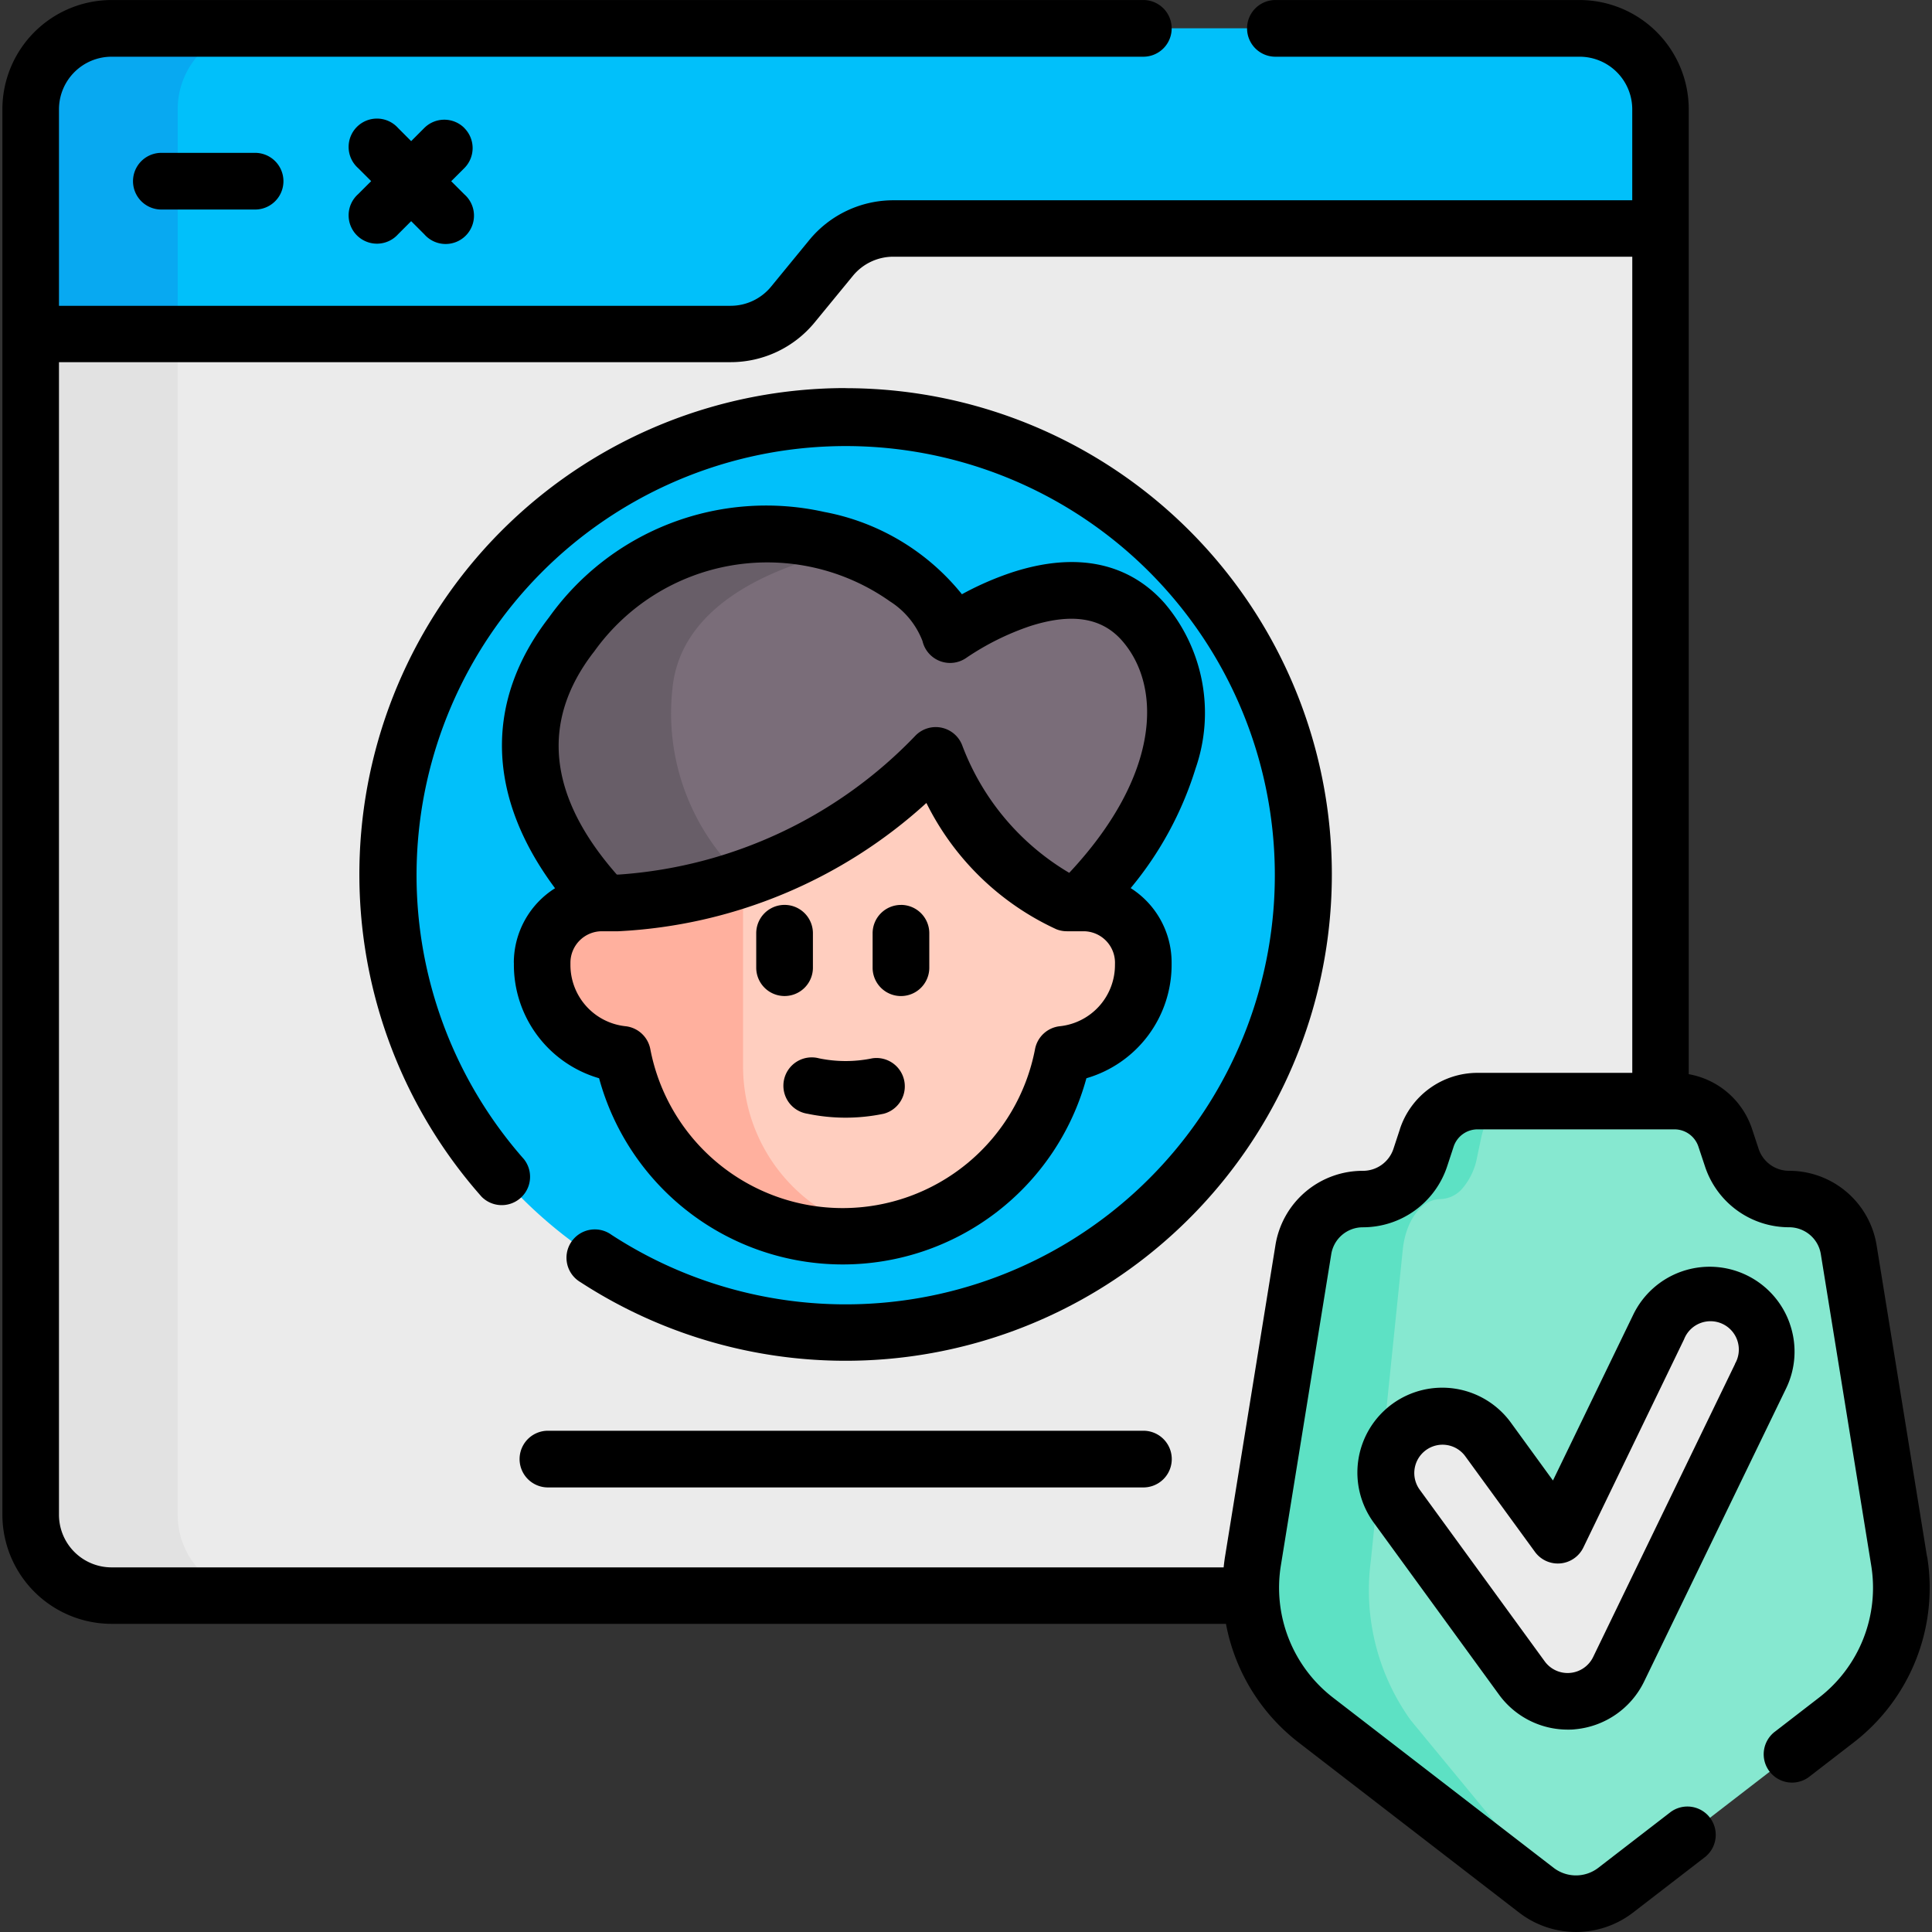 <svg id="Grupo_157783" data-name="Grupo 157783" xmlns="http://www.w3.org/2000/svg" xmlns:xlink="http://www.w3.org/1999/xlink" width="61.353" height="61.353" viewBox="0 0 61.353 61.353">
  <rect x="0" y="0" width="61.353" height="61.353" fill="#333333" stroke="none"/>
  <defs>
    <clipPath id="clip-path">
      <rect id="Rectángulo_38580" data-name="Rectángulo 38580" width="61.353" height="61.353" fill="none"/>
    </clipPath>
  </defs>
  <g id="Grupo_157778" data-name="Grupo 157778">
    <g id="Grupo_157777" data-name="Grupo 157777" clip-path="url(#clip-path)">
      <path id="Trazado_132366" data-name="Trazado 132366" d="M54.074,17.24V58.084a2.568,2.568,0,0,1-2.568,2.568H4.883a2.568,2.568,0,0,1-2.568-2.568V17.24Z" transform="translate(-1.34 -9.981)" fill="#ebebeb"/>
      <path id="Trazado_132367" data-name="Trazado 132367" d="M9.551,60.652H4.883a2.567,2.567,0,0,1-2.568-2.568V17.24H6.983V58.085a2.567,2.567,0,0,0,2.568,2.568" transform="translate(-1.34 -9.981)" fill="#e2e2e2"/>
      <path id="Trazado_132368" data-name="Trazado 132368" d="M54.074,4.7V8.493H29.714a2.569,2.569,0,0,0-1.986.94L26.523,10.9a2.568,2.568,0,0,1-1.986.94H2.315V4.7A2.568,2.568,0,0,1,4.883,2.132H51.506A2.568,2.568,0,0,1,54.074,4.7" transform="translate(-1.34 -1.234)" fill="#01c0fa"/>
      <path id="Trazado_132369" data-name="Trazado 132369" d="M9.551,2.133A2.568,2.568,0,0,0,6.983,4.7v7.142H2.315V4.7A2.568,2.568,0,0,1,4.883,2.133Z" transform="translate(-1.34 -1.235)" fill="#08a9f1"/>
      <path id="Trazado_132370" data-name="Trazado 132370" d="M58.326,45.948A14.544,14.544,0,1,1,43.781,31.4,14.544,14.544,0,0,1,58.326,45.948" transform="translate(-16.927 -18.181)" fill="#01c0fa"/>
      <path id="Trazado_132371" data-name="Trazado 132371" d="M54.169,54.361l-8.641-.086-.458,0s-8.189-5.086-3.77-10.805a7.586,7.586,0,0,1,8.876-2.719c1.682.615,2.917,1.718,3.148,2.719,0,0,3.981-2.861,6.137-.4,3.026,3.455-1.158,9.322-5.293,11.3" transform="translate(-23.153 -23.31)" fill="#7a6d79"/>
      <path id="Trazado_132372" data-name="Trazado 132372" d="M46.745,51.2l-1.216,3.072-.458,0s-8.189-5.086-3.77-10.8a7.586,7.586,0,0,1,8.876-2.72c-1.7.344-5.368,1.424-5.667,4.41A7.158,7.158,0,0,0,46.745,51.2" transform="translate(-23.154 -23.31)" fill="#685e68"/>
      <path id="Trazado_132373" data-name="Trazado 132373" d="M59.985,63.556v.066a2.861,2.861,0,0,1-2.553,2.843,7.119,7.119,0,0,1-13.985,0A2.86,2.86,0,0,1,40.9,63.622v-.066a1.9,1.9,0,0,1,1.9-1.9h.529a12.432,12.432,0,0,0,3.945-.778,16.3,16.3,0,0,0,6.126-3.9s1.245,3.512,4.165,4.681h.529a1.9,1.9,0,0,1,1.9,1.9" transform="translate(-23.676 -32.987)" fill="#ffcebf"/>
      <path id="Trazado_132374" data-name="Trazado 132374" d="M51.628,77.515a7.123,7.123,0,0,1-8.181-5.682A2.86,2.86,0,0,1,40.9,68.989v-.066a1.9,1.9,0,0,1,1.9-1.9h.528a12.433,12.433,0,0,0,3.945-.778v5.972a5.4,5.4,0,0,0,4.361,5.3" transform="translate(-23.676 -38.354)" fill="#ffb09e"/>
      <path id="Trazado_132375" data-name="Trazado 132375" d="M109.414,84.218l.207.627a1.917,1.917,0,0,0,1.821,1.316,1.918,1.918,0,0,1,1.893,1.613l1.6,9.884a5.314,5.314,0,0,1-2,5.057l-7,5.4a2.058,2.058,0,0,1-2.511,0l-7-5.4a5.313,5.313,0,0,1-2-5.057l1.6-9.884A1.919,1.919,0,0,1,97.9,86.162a1.917,1.917,0,0,0,1.821-1.316l.207-.627a1.7,1.7,0,0,1,1.614-1.166H107.8a1.7,1.7,0,0,1,1.614,1.166" transform="translate(-54.622 -48.083)" fill="#86e8d0"/>
      <path id="Trazado_132376" data-name="Trazado 132376" d="M104.673,108.538a2.053,2.053,0,0,1-1.256-.427l-7-5.395a5.313,5.313,0,0,1-2-5.057l1.6-9.885A1.918,1.918,0,0,1,97.9,86.162a1.916,1.916,0,0,0,1.822-1.317l.207-.627a1.7,1.7,0,0,1,1.614-1.166h1.14c-.467,0-.88.47-1.025,1.166l-.132.627a2.109,2.109,0,0,1-.443.954.962.962,0,0,1-.715.363c-.6,0-1.108.683-1.2,1.612l-1.015,9.885a7.076,7.076,0,0,0,1.272,5.057l4.448,5.395a1.046,1.046,0,0,0,.8.427" transform="translate(-54.622 -48.083)" fill="#5de1c4"/>
      <path id="Trazado_132377" data-name="Trazado 132377" d="M110.3,110.578a1.8,1.8,0,0,1-1.452-.739l-3.974-5.457a1.8,1.8,0,0,1,2.9-2.115l2.212,3.037,3.2-6.616a1.8,1.8,0,0,1,3.233,1.566l-4.509,9.312a1.8,1.8,0,0,1-1.457,1.006q-.081.008-.16.008" transform="translate(-60.519 -56.548)" fill="#86e8d0"/>
      <path id="Trazado_132378" data-name="Trazado 132378" d="M110.3,110.578a1.8,1.8,0,0,1-1.452-.739l-3.974-5.457a1.8,1.8,0,0,1,2.9-2.115l2.212,3.037,3.2-6.616a1.8,1.8,0,0,1,3.233,1.566l-4.509,9.312a1.8,1.8,0,0,1-1.457,1.006q-.081.008-.16.008" transform="translate(-60.519 -56.548)" fill="#ebebeb"/>
      <path id="Trazado_132379" data-name="Trazado 132379" d="M10.933,11.529a.9.9,0,0,0,0,1.8H13.91a.9.9,0,1,0,0-1.8Z" transform="translate(-5.809 -6.675)"/>
      <path id="Trazado_132380" data-name="Trazado 132380" d="M30.015,9.292a.9.9,0,0,0-1.271,0l-.417.418-.417-.418a.9.9,0,1,0-1.271,1.271l.418.417-.418.417a.9.9,0,1,0,1.271,1.271l.417-.417.417.417A.9.9,0,1,0,30.016,11.4l-.418-.417.418-.417a.9.9,0,0,0,0-1.271" transform="translate(-15.27 -5.228)"/>
      <path id="Trazado_132381" data-name="Trazado 132381" d="M58.841,70.244V69.15a.9.9,0,0,0-1.8,0v1.094a.9.9,0,0,0,1.8,0" transform="translate(-33.026 -39.514)"/>
      <path id="Trazado_132382" data-name="Trazado 132382" d="M66.716,68.251a.9.9,0,0,0-.9.9v1.094a.9.9,0,1,0,1.8,0V69.15a.9.9,0,0,0-.9-.9" transform="translate(-38.105 -39.514)"/>
      <path id="Trazado_132383" data-name="Trazado 132383" d="M61.975,79.8a4.174,4.174,0,0,1-1.694,0,.9.9,0,1,0-.365,1.76,5.928,5.928,0,0,0,2.422,0,.9.9,0,0,0-.364-1.76" transform="translate(-34.274 -46.192)"/>
      <path id="Trazado_132384" data-name="Trazado 132384" d="M38.241,52.638V52.7a3.751,3.751,0,0,0,2.706,3.61,8.019,8.019,0,0,0,15.475,0,3.752,3.752,0,0,0,2.706-3.61v-.066a2.8,2.8,0,0,0-1.3-2.362,11.038,11.038,0,0,0,2.061-3.8,5.372,5.372,0,0,0-.983-5.246c-.793-.9-2.274-1.81-4.829-.986a9.721,9.721,0,0,0-1.608.7A7.34,7.34,0,0,0,48.1,38.327a8.47,8.47,0,0,0-8.744,3.349c-2.063,2.669-1.98,5.683.192,8.6a2.8,2.8,0,0,0-1.309,2.366m19.09.066a1.956,1.956,0,0,1-1.75,1.95.9.9,0,0,0-.788.725,6.22,6.22,0,0,1-12.218,0,.9.9,0,0,0-.787-.725,1.956,1.956,0,0,1-1.749-1.95v-.066a1,1,0,0,1,1-1h.522a15.674,15.674,0,0,0,9.782-4.074,8.626,8.626,0,0,0,4.126,4.01.9.9,0,0,0,.334.064h.529a1,1,0,0,1,1,1ZM40.78,42.774a6.753,6.753,0,0,1,9.406-1.606,2.593,2.593,0,0,1,1.031,1.258.9.9,0,0,0,1.4.528,8.374,8.374,0,0,1,2.011-1c1.325-.426,2.281-.276,2.926.46,1.276,1.456,1.222,4.275-1.677,7.373a7.951,7.951,0,0,1-3.392-4.031A.9.9,0,0,0,51,45.423a14.4,14.4,0,0,1-9.415,4.418h-.076c-2.186-2.489-2.433-4.865-.731-7.067" transform="translate(-21.922 -22.069)"/>
      <path id="Trazado_132385" data-name="Trazado 132385" d="M42.546,29.269a15.442,15.442,0,0,0-11.561,25.68.9.9,0,0,0,1.345-1.192,13.628,13.628,0,1,1,2.778,2.4.9.9,0,1,0-.982,1.506,15.443,15.443,0,1,0,8.419-28.391" transform="translate(-15.691 -16.945)"/>
    </g>
  </g>
  <g id="Grupo_157780" data-name="Grupo 157780">
    <g id="Grupo_157779" data-name="Grupo 157779" clip-path="url(#clip-path)">
      <path id="Trazado_132386" data-name="Trazado 132386" d="M59,107.91H40.089a.9.9,0,1,0,0,1.8H59a.9.9,0,0,0,0-1.8" transform="translate(-22.689 -62.475)"/>
      <path id="Trazado_132387" data-name="Trazado 132387" d="M61.3,49.432l-1.6-9.883a2.815,2.815,0,0,0-2.781-2.37,1.017,1.017,0,0,1-.968-.7l-.207-.627a2.592,2.592,0,0,0-2.011-1.741V3.466A3.471,3.471,0,0,0,50.27,0H40.607a.9.9,0,0,0,0,1.8H50.27a1.672,1.672,0,0,1,1.669,1.669V6.359H28.479A3.455,3.455,0,0,0,25.8,7.628L24.593,9.1a1.663,1.663,0,0,1-1.291.61H1.978V3.466A1.672,1.672,0,0,1,3.648,1.8H36.413a.9.9,0,1,0,0-1.8H3.648A3.471,3.471,0,0,0,.181,3.466V48.1a3.47,3.47,0,0,0,3.467,3.466H39.037a6.2,6.2,0,0,0,2.314,3.773l7,5.4a2.963,2.963,0,0,0,3.608,0l2.3-1.774a.9.9,0,0,0-1.1-1.424l-2.3,1.774a1.164,1.164,0,0,1-1.415,0l-7-5.4a4.411,4.411,0,0,1-1.664-4.2l1.6-9.884a1.015,1.015,0,0,1,1.006-.858,2.817,2.817,0,0,0,2.675-1.935l.206-.626a.8.8,0,0,1,.76-.549h6.253a.8.8,0,0,1,.76.549l.208.625a2.809,2.809,0,0,0,2.675,1.935,1.027,1.027,0,0,1,.661.244,1.012,1.012,0,0,1,.344.613l1.6,9.885a4.407,4.407,0,0,1-1.664,4.2l-1.382,1.067a.9.9,0,1,0,1.1,1.424l1.382-1.067a6.2,6.2,0,0,0,2.34-5.911M44.562,35.854l-.206.626a1.02,1.02,0,0,1-.968.7,2.805,2.805,0,0,0-2.781,2.369l-1.6,9.884c-.018.113-.032.226-.044.34H3.648A1.671,1.671,0,0,1,1.978,48.1v-36.6H23.3a3.451,3.451,0,0,0,2.68-1.268l1.206-1.469a1.66,1.66,0,0,1,1.29-.612H51.94V34.069H47.029a2.594,2.594,0,0,0-2.468,1.784" transform="translate(-0.105 0.001)"/>
    </g>
  </g>
  <g id="Grupo_157782" data-name="Grupo 157782">
    <g id="Grupo_157781" data-name="Grupo 157781" clip-path="url(#clip-path)">
      <path id="Trazado_132388" data-name="Trazado 132388" d="M116.121,97.35a2.695,2.695,0,0,0-4.971-.29l-2.551,5.268L107.27,100.5a2.695,2.695,0,1,0-4.357,3.173l3.974,5.457a2.7,2.7,0,0,0,2.178,1.109c.08,0,.161,0,.24-.011a2.71,2.71,0,0,0,2.186-1.51L116,99.41a2.678,2.678,0,0,0,.12-2.06m-1.738,1.276-4.509,9.312a.9.9,0,0,1-1.533.137l-3.974-5.457a.9.9,0,0,1,.723-1.427.937.937,0,0,1,.141.011.894.894,0,0,1,.586.358l2.212,3.036a.9.9,0,0,0,1.535-.137l3.2-6.616a.9.9,0,1,1,1.615.782" transform="translate(-59.283 -55.313)"/>
    </g>
  </g>
</svg>
